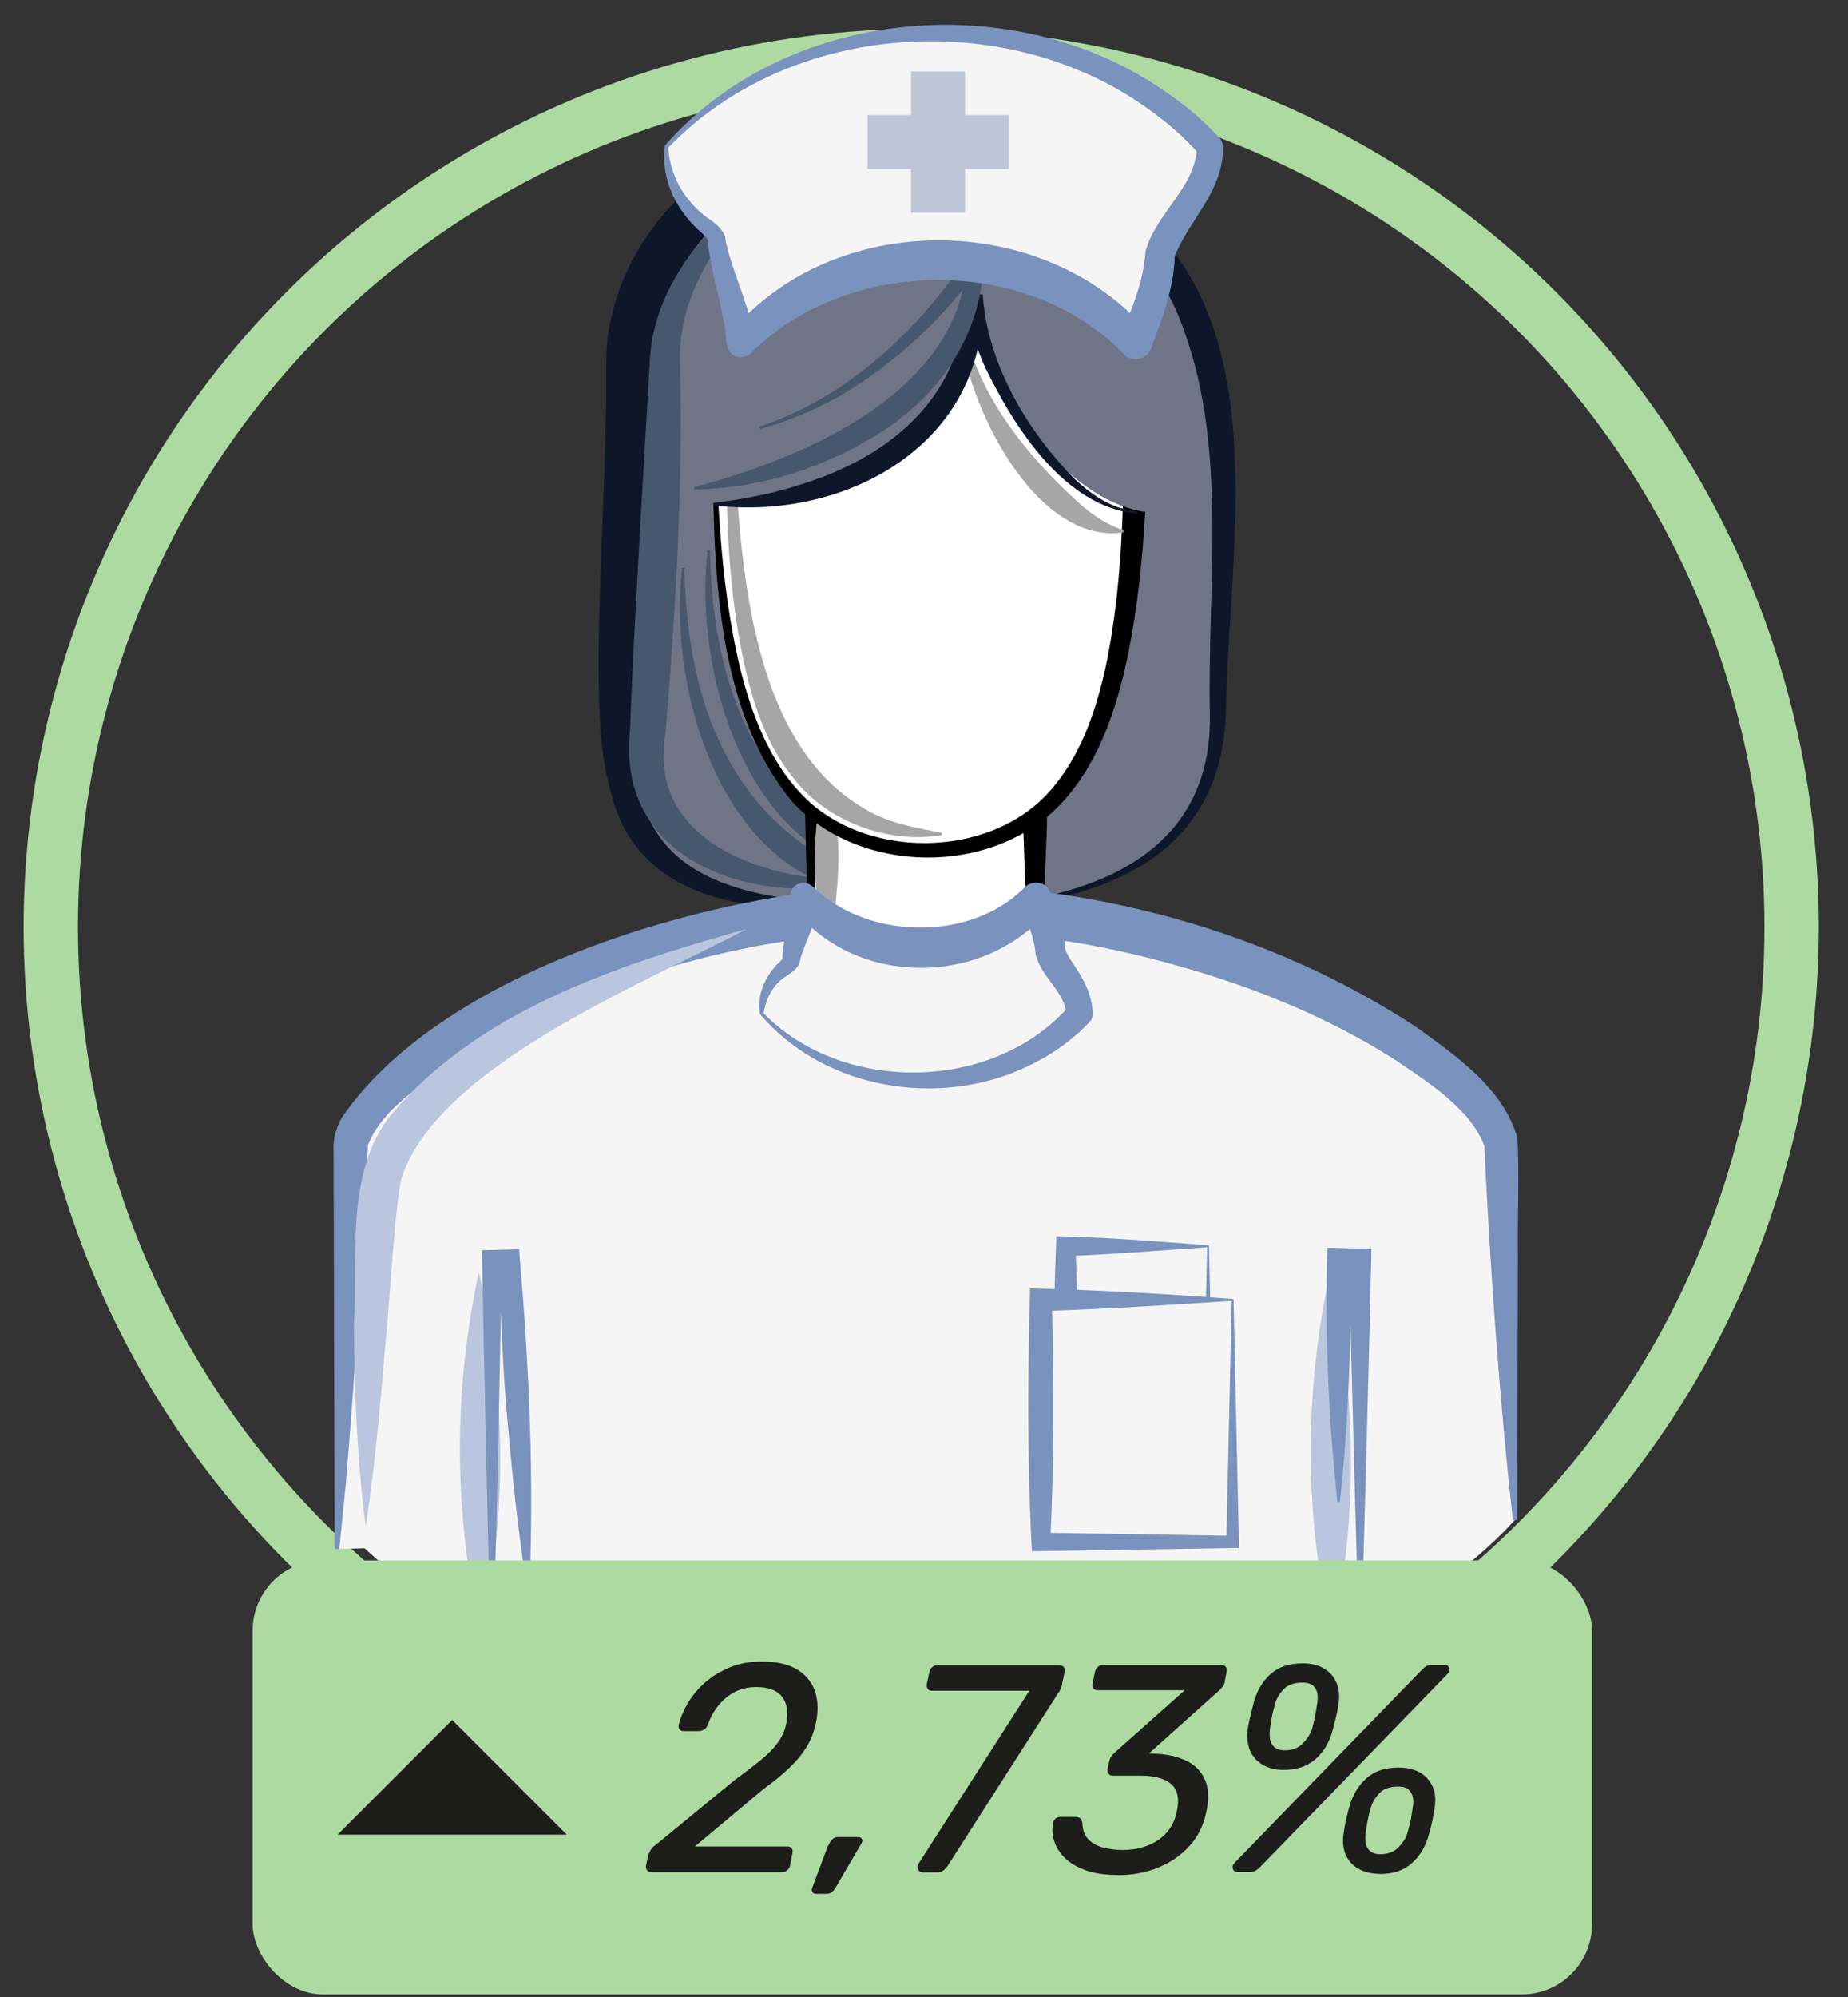<?xml version="1.0" encoding="UTF-8"?>
<svg xmlns="http://www.w3.org/2000/svg" width="100" height="108" viewBox="0 0 100 108">
  <rect x="0" y="0" width="100" height="108" fill="#333333" stroke="none"/>
  <defs>
    <style>
      .cls-1 {
        fill: #b9c6dd;
      }

      .cls-2 {
        fill: #bec5d7;
      }

      .cls-3 {
        fill: #f5f5f6;
      }

      .cls-4 {
        fill: #1d1d1b;
      }

      .cls-5 {
        fill: #a6a6a6;
      }

      .cls-6 {
        fill: #acdaa0;
      }

      .cls-7 {
        fill: #47576d;
      }

      .cls-8 {
        fill: #fff;
      }

      .cls-9 {
        fill: #0d1729;
      }

      .cls-10 {
        fill: #7a92be;
      }

      .cls-11 {
        fill: none;
        stroke: #acdaa0;
        stroke-miterlimit: 10;
        stroke-width: 2.94px;
      }

      .cls-12 {
        fill: #707487;
      }
    </style>
  </defs>
  <g id="enfermeiros">
    <g>
      <circle class="cls-11" cx="49.85" cy="50.13" r="47.1"/>
      <g>
        <g>
          <path class="cls-12" d="M49.55,49.17c9.19,0,16.37-2.08,16.37-11.18,0-9.1,3.46-28.27-13.15-28.27,0,0,0-2.87-4.58-2.87-7.19,0-14.08,6.24-14.08,12.38,0,24.03-5.57,29.94,15.43,29.94Z"/>
          <path class="cls-9" d="M49.55,49.05c7.14.18,16.07-1.55,15.92-10.4-.16-7.12,1.06-14.74-1.67-21.49-1.96-4.95-6.8-6.83-11.85-6.51,0,0-.09-.92-.09-.92-.17-1-1.17-1.59-2.19-1.74-3.86-.55-7.97,1.23-10.73,3.93-1.87,1.83-3.28,4.21-3.49,6.65-.06,1.25,0,2.87-.06,4.19-.1,4.29-.42,8.62-.76,12.86-.15,2.8-.47,5.67.3,8.17,1.96,5.42,9.83,4.97,14.62,5.26h0ZM49.55,49.3c-5.31-.19-13.34.86-16-4.97-1.17-2.83-1.14-5.84-1.16-8.8.03-4.32.32-8.54.38-12.83.07-1.37-.03-2.95.1-4.38.84-6.45,6.51-11,12.53-12.25,2.97-.62,7.96-.33,8.29,3.65,0,0-.92-.92-.92-.92,2.53.03,5.19.48,7.48,1.83,9.08,5.86,6.2,18.9,6.08,28.04-.37,9.18-9.33,10.66-16.78,10.62h0Z"/>
        </g>
        <path class="cls-7" d="M46.88,47.66c-5.79,1.43-13.55-.88-12.79-8.12,0,0,.06-1.52.06-1.52.15-3.86.76-14.22,1-18.21.09-4.36,3.23-7.99,6.82-10.06-2.87,2.69-5.38,6.04-5.17,10.1.15,6.61-.24,13.23-.79,19.81-1.04,6.15,5.91,8.09,10.87,8h0Z"/>
        <path class="cls-7" d="M50.76,47.28c-9.43,1.37-13.34-9.87-12.47-17.52,0,0,.13,0,.13,0,.13,8.72,3.55,15.49,12.34,17.52h0Z"/>
        <path class="cls-7" d="M49.38,48.24c-9.43,1.37-13.34-9.87-12.47-17.52,0,0,.13,0,.13,0,.13,8.72,3.55,15.49,12.34,17.52h0Z"/>
      </g>
      <g>
        <path class="cls-3" d="M81.99,82.19c0-21.47,0-15.94,0-20.23,0-4.29-14.43-13.92-31.88-13.92-17.45,0-31.88,9.62-31.88,13.92s0-1.24,0,20.23c0,0,9.63,11.93,31.68,11.93s32.07-11.93,32.07-11.93Z"/>
        <g>
          <path class="cls-3" d="M81.99,82.19c0-21.47,0-15.94,0-20.23,0-4.29-14.43-13.92-31.88-13.92-17.45,0-31.88,9.62-31.88,13.92v21.81"/>
          <path class="cls-10" d="M81.86,82.19c-.73-6.68-1.22-13.49-1.54-20.2-.68-1.97-3.04-3.46-4.82-4.67-3.8-2.43-8.15-4.14-12.57-5.31-8.87-2.41-18.3-2.25-27.09.41-4.39,1.27-8.68,3.16-12.34,5.72-1.41,1.06-2.97,2.17-3.59,3.79-.26,6.04-.7,12.21-1.19,18.25,0,0-.36,3.59-.36,3.59h-.25l-.04-14.36-.02-7.18c-.05-.62.16-1.28.45-1.8,5.71-8.3,21.12-12.52,30.81-12.62,9.6-.09,19.32,2.48,27.37,7.76,2.15,1.57,4.65,3.27,5.43,5.96.11,1.65,0,4.64.03,6.32,0,0-.04,14.36-.04,14.36h-.25Z"/>
        </g>
        <path class="cls-1" d="M25.91,68.82c1.49,6.42,1.55,13.15.13,19.59-1.5-6.42-1.53-13.15-.13-19.59h0Z"/>
        <path class="cls-1" d="M71.95,68.94c1.49,6.42,1.55,13.15.13,19.59-1.5-6.42-1.53-13.15-.13-19.59h0Z"/>
        <path class="cls-1" d="M40.37,50.26c-5.48,2.92-16.75,7.41-18.66,13.52-.35,1.67-.6,6.17-.77,7.94-.31,3.6-.6,7.22-1.15,10.84-.47-3.63-.61-7.27-.64-10.91.22-3.66-.45-7.99,1.83-11.14,4.74-5.83,12.44-8.31,19.39-10.26h0Z"/>
        <g>
          <g>
            <rect class="cls-3" x="57.67" y="67.41" width="7.71" height="14.67"/>
            <path class="cls-10" d="M65.42,67.36l.33,14.71v.37s-.38,0-.38,0l-7.7.13h-.48s-.03-.51-.03-.51c-.26-5.06-.19-10.14,0-15.2,2.75.05,5.58.29,8.26.49h0ZM65.33,67.45c-2.21.16-5.5.41-7.66.48,0,0,.53-.53.53-.53.18,4.89.23,9.78-.02,14.67,0,0-.51-.51-.51-.51l7.7.13-.38.38.33-14.62h0Z"/>
          </g>
          <g>
            <rect class="cls-3" x="56.33" y="70.31" width="10.38" height="13.09"/>
            <path class="cls-10" d="M66.75,70.26l.29,13.13v.33s-.34,0-.34,0l-10.38.17h-.48s-.03-.51-.03-.51c-.22-4.56-.2-9.13-.07-13.7,3.65.08,7.43.3,10.99.57h0ZM66.66,70.35c-2.99.2-7.4.48-10.33.55,0,0,.59-.59.59-.59.1,4.36.13,8.73-.09,13.09,0,0-.51-.51-.51-.51l10.38.17-.34.34.29-13.04h0Z"/>
          </g>
        </g>
        <path class="cls-10" d="M73.54,88.53c-.16-5.08-.43-15.31-.54-20.39,0,0,.6.6.6.6l-1.16.03.63-.63c.06,2.18,0,4.36-.08,6.54-.1,2.18-.24,4.36-.49,6.54h-.13c-.49-4.57-.68-9.15-.55-13.74,0,0,.61.01.61.01.4.03,1.39.02,1.78.04,0,0-.01.59-.01.59-.11,5.08-.39,15.31-.54,20.39,0,0-.13,0-.13,0h0Z"/>
        <path class="cls-10" d="M26.57,89.61c-.15-5.62-.39-16.37-.49-22,.57-.01,1.43-.03,2.01-.05l.04.54c.51,5.83.77,11.91.52,17.75,0,0-.13,0-.13,0-.48-2.93-.78-5.88-1.04-8.83-.27-2.56-.38-6.26-.48-8.86,0,0,.56.53.56.53l-.94-.02.54-.54-.21,10.73-.27,10.73h-.13Z"/>
        <g>
          <path class="cls-8" d="M49.82,50.12c4.68,0,7.65,1.66,7.65,4.31h0s-2.61,3.21-7.65,3.21c-5.04,0-7.65-3.21-7.65-3.21h0c0-2.65,2.96-4.31,7.65-4.31"/>
          <path d="M49.82,50.05c3.01-.08,7.71.58,7.95,4.37.02-.04-.13.37-.07.2h0c-.82.98-1.88,1.73-3,2.31-4.18,2.08-9.8,1.55-13-2.12,0,0-.14-.17-.14-.17-.08-2.01,1.56-3.63,3.34-4.14,1.62-.55,3.3-.6,4.93-.45v.13c-2.67.36-6.88.94-7.04,4.25,0,0-.14-.39-.14-.39,3.67,3.81,10.5,4.2,14.38.41.03-.04.17-.17.21-.21.06-.18-.09.27-.07.17.04-2.19-2.16-3.36-4.05-3.82-1.07-.27-2.18-.39-3.29-.42v-.13h0Z"/>
        </g>
        <g>
          <path class="cls-8" d="M42.53,53.63s1.36-1.08,1.36-2.95v-9h12.12v9c0,1.7,1.09,2.95,1.09,2.95"/>
          <path d="M42.49,53.58c1.69-1.46,1.17-3.75,1.17-5.72,0,0-.15-6.17-.15-6.17v-.37s.38,0,.38,0l12.12-.27h.64c.03,1.22,0,2.47,0,3.7,0,0-.12,3.05-.12,3.05-.02,1.99-.6,4.01.62,5.8,0,0-.1.08-.1.08-.73-.73-1.27-1.72-1.38-2.82-.15-1.79-.24-4.3-.3-6.11,0-1.02-.04-2.03-.02-3.05l.65.65-12.12-.27.38-.38-.15,6.17c-.09,2,.26,4.45-1.56,5.82,0,0-.08-.1-.08-.1h0Z"/>
        </g>
        <path class="cls-5" d="M43.33,54.42c.68-.74,1.1-1.71,1.07-2.66l-.18-3.06c-.22-2.08-.24-4.13.44-6.17,0,0,.13,0,.13,0,.69,2.03.66,4.08.44,6.17-.14,2,.08,4.57-1.83,5.82,0,0-.08-.1-.08-.1h0Z"/>
      </g>
      <g>
        <path class="cls-8" d="M38.62,20.83c0,13.46,1.05,25.11,11.5,25.11s11.38-11.65,11.38-25.11l-8.79-4.9-14.09,4.9Z"/>
        <path d="M38.67,20.86c.11,5.07.19,10.34,1.39,15.32.62,2.46,1.56,4.93,3.29,6.75,3.36,3.58,10.11,3.55,13.39-.07,1.67-1.82,2.53-4.28,3.08-6.74,1.05-4.98,1-10.16,1.01-15.29l.34.57c-2.92-1.64-5.85-3.28-8.75-4.97l.47.04c-4.72,1.55-9.4,2.97-14.23,4.39h0ZM38.56,20.79c4.63-1.89,9.43-3.76,14.19-5.5,3.04,1.62,6.05,3.29,9.06,4.96l.34.19v.39c-.06,5.16-.14,10.4-1.32,15.53-.62,2.53-1.55,5.13-3.43,7.12-3.73,3.92-10.87,3.84-14.52-.11-4.88-5.89-4.21-15.31-4.32-22.57h0Z"/>
      </g>
      <path class="cls-5" d="M39.52,19.99c.49,7.55.06,20.17,7.8,24.04,1.13.56,2.39.76,3.64,1.01,0,0,0,.13,0,.13-2.88.47-6.27-.71-8.11-3.2-1.47-1.83-2.18-4.19-2.66-6.44-1.06-5.16-.92-10.37-.79-15.53h.13Z"/>
      <path class="cls-5" d="M60.79,28.79c-4.97.75-8.95-7.72-8.88-11.86,0,0,.13,0,.13,0,.53,3.8,3.01,7.11,5.71,9.68.89.86,1.79,1.65,3.04,2.06v.13h0Z"/>
      <path class="cls-12" d="M52.71,15.93c0,8.47-8,11.34-15.32,11.34l1.69-12.5h23.64v12.97c-5.15,0-10.02-7.83-10.02-11.8Z"/>
      <path class="cls-9" d="M61.53,27.79c-3.94-.39-6.64-4.67-8.23-7.94-.53-1.22-.98-2.5-1.05-3.92h.92c.33,8.01-7.34,12.28-14.57,11.4,0,0,0-.13,0-.13,1.68-.21,3.33-.52,4.9-1.05,3.06-.97,5.99-2.75,7.57-5.59.77-1.39,1.13-3,1.19-4.64h.92c.24,3.74,2.39,7.39,5.01,10.02.93.86,2.05,1.62,3.35,1.71v.13h0Z"/>
      <path class="cls-7" d="M37.55,26.35c6.02-1.59,14.44-5.15,14.78-12.31,0,0,.81.24.81.24-1.48,2.11-3.25,3.95-5.28,5.51-2,1.56-4.29,2.75-6.74,3.41,0,0-.03-.12-.03-.12,4.73-1.57,8.6-5.18,11.3-9.28,0,0,.78-1.23.78-1.23.49,4.45-1.68,8.32-5.36,10.71-3.04,1.98-6.64,3.14-10.25,3.19,0,0-.01-.13-.01-.13h0Z"/>
      <g>
        <g>
          <path class="cls-3" d="M36.06,7.93s5.01-6.16,14.7-6.16c9.69,0,14.7,6.16,14.7,6.16,0,2.58-2.72,4.56-2.72,6.06s-1.31,4.53-1.31,4.53c0,0-3.64-4.47-10.67-4.47-7.03,0-10.67,4.47-10.67,4.47,0-.96-1.31-4.67-1.31-5.51s-2.72-1.43-2.72-5.08Z"/>
          <path class="cls-10" d="M35.96,7.89C42.48.44,54.58-.71,62.73,4.73c1.19.79,2.27,1.64,3.28,2.76.11.13.16.28.16.44.08,2.37-1.88,4.02-2.6,5.94-.06,1.76-.69,3.39-1.3,5.01-.24.63-1.12.74-1.52.21-5.17-5.29-14.8-5.21-20.04-.07-.29.36-.83.42-1.17.08-.37-.37-.18-1.15-.4-1.83-.23-1.22-.67-2.76-.82-3.99-.01-.36.05-.27-.31-.65-1.38-1.17-2.27-2.89-2.03-4.73h0ZM36.16,7.96c.1,1.67,1.01,3.11,2.4,4.02.19.17.42.29.63.7.05.09.07.27.08.35,0,.08.09.36.1.44.46,1.7,1.24,3.27,1.51,5.06,0,0-1.39-.49-1.39-.49,5.58-6.74,16.98-6.68,22.65-.07,0,0-1.52.21-1.52.21.65-1.48,1.27-3,1.37-4.62.62-2.11,2.72-3.45,2.78-5.61,0,0,.16.44.16.44-.8-.94-1.84-1.83-2.91-2.58-7.65-5.43-19.29-4.66-25.85,2.17h0Z"/>
        </g>
        <rect class="cls-2" x="46.94" y="6.22" width="7.64" height="2.92" rx=".04" ry=".04"/>
        <rect class="cls-2" x="46.94" y="6.22" width="7.64" height="2.92" rx=".04" ry=".04" transform="translate(58.44 -43.08) rotate(90)"/>
      </g>
      <g>
        <path class="cls-3" d="M41.23,54.85s2.93,3.6,8.59,3.6c5.66,0,8.59-3.6,8.59-3.6,0-1.51-1.59-2.66-1.59-3.54s-.76-2.64-.76-2.64c0,0-2.13,2.61-6.23,2.61-4.11,0-6.23-2.61-6.23-2.61,0,.56-.76,2.73-.76,3.22s-1.59.83-1.59,2.97Z"/>
        <path class="cls-10" d="M41.33,54.81c4.32,4.4,12.48,4.24,16.53-.41,0,0-.16.44-.16.44-.08-1.2-1.32-1.95-1.66-3.21-.06-.9-.44-1.79-.81-2.62l1.51.21c-3.43,4.14-10.41,4.21-13.77-.07,0,0,1.4-.5,1.4-.5-.18,1.19-.71,2.07-1.05,3.17-.04.55-.52.78-.86,1.03-.66.44-1.02,1.19-1.14,1.95h0ZM41.13,54.88c-.2-1.11.3-2.17,1.11-2.91.09-.09.17-.22.12-.17-.01,0-.02.09-.02.06-.01-.1.02-.32.02-.42.08-.62.25-1.52.37-2.13.04-.25.09-.59.07-.66-.11-.37.1-.77.47-.88.38-.13.69.13.93.38,2.96,2.67,8.28,2.73,11.16-.07.32-.41.93-.47,1.31-.1.58.97.88,2.21.96,3.31.15.5.57.95.91,1.58.31.55.6,1.25.58,2.01,0,.15-.06.29-.16.39-1.24,1.31-2.67,2.16-4.24,2.78-4.63,1.76-10.32.64-13.58-3.19h0Z"/>
      </g>
    </g>
  </g>
  <g id="paleta">
    <g>
      <rect class="cls-6" x="13.67" y="84.39" width="72.48" height="23.47" rx="3.8" ry="3.8"/>
      <g>
        <path class="cls-4" d="M35.25,101.24c-.11,0-.19-.03-.24-.1s-.07-.16-.05-.26l.11-.51c.02-.1.07-.2.14-.32.07-.12.21-.25.4-.38l4.13-3.39c.63-.46,1.14-.85,1.53-1.18.39-.33.68-.64.88-.94.2-.3.33-.61.39-.93.13-.61.06-1.09-.21-1.45s-.74-.54-1.41-.54c-.43,0-.81.09-1.15.26-.34.18-.63.42-.88.72-.25.3-.44.65-.58,1.03-.04.14-.12.23-.22.29s-.19.08-.28.08h-.82c-.11,0-.18-.03-.22-.09-.04-.06-.06-.13-.05-.22.1-.41.27-.81.51-1.22.25-.41.56-.78.94-1.11.38-.33.83-.6,1.34-.81.51-.21,1.07-.31,1.69-.31.84,0,1.5.15,1.98.46.47.3.79.71.94,1.21s.16,1.05.03,1.65c-.1.47-.26.9-.5,1.29-.24.39-.55.77-.94,1.14-.38.37-.84.74-1.38,1.13l-3.73,3.12h4.99c.12,0,.2.03.25.1.05.06.06.15.04.27l-.13.66c-.02.11-.07.19-.16.26-.08.07-.19.1-.3.1h-7.06Z"/>
        <path class="cls-4" d="M44.82,99.82c.05-.13.12-.24.2-.33.08-.09.19-.14.34-.14h1.09c.09,0,.15.04.19.1.04.07.04.15-.02.23l-1.39,2.38c-.06.11-.13.19-.21.26-.07.07-.18.1-.32.1h-.56c-.08,0-.15-.04-.18-.1-.04-.07-.04-.15,0-.25l.85-2.27Z"/>
        <path class="cls-4" d="M49.91,101.24c-.1,0-.17-.03-.21-.1-.04-.07-.05-.15-.03-.25,0-.04.02-.09.06-.14l5.97-9.31h-5.26c-.11,0-.19-.03-.24-.1-.05-.07-.07-.16-.05-.26l.14-.64c.02-.12.07-.21.16-.28.09-.07.18-.1.29-.1h6.56c.12,0,.2.04.26.1.05.07.07.16.05.28l-.13.59c-.02.14-.05.25-.1.34-.04.09-.1.18-.18.29l-5.89,9.2c-.05.09-.12.17-.22.26-.09.09-.2.14-.33.14h-.86Z"/>
        <path class="cls-4" d="M60.47,101.4c-.67,0-1.24-.08-1.71-.25-.47-.17-.85-.39-1.13-.66-.28-.28-.48-.58-.58-.91-.11-.33-.13-.67-.06-1.02.02-.1.07-.17.14-.22.07-.05.16-.08.26-.08h.78c.11,0,.19.02.26.06.07.04.11.13.14.27.01.38.12.68.34.9s.5.36.83.44c.34.08.67.12,1.02.12.74,0,1.37-.18,1.9-.53.53-.35.88-.87,1.02-1.55.15-.69.04-1.19-.31-1.49-.36-.3-.9-.45-1.62-.45h-1.52c-.11,0-.19-.03-.24-.1-.05-.06-.07-.15-.06-.27l.1-.43c.02-.1.06-.18.11-.25.05-.07.11-.13.16-.18l3.81-3.39h-4.7c-.12,0-.2-.03-.25-.1s-.06-.15-.04-.27l.13-.61c.02-.12.08-.21.16-.28.08-.07.18-.1.29-.1h6.38c.12,0,.2.04.25.1.05.07.06.16.04.28l-.11.58c-.01.08-.04.14-.09.2-.05.06-.1.11-.15.17l-3.84,3.44.27.02c.68.02,1.26.15,1.74.38.48.23.82.58,1.02,1.05.2.46.22,1.05.06,1.75-.15.71-.46,1.33-.92,1.83s-1.03.89-1.7,1.16c-.67.27-1.4.4-2.18.4Z"/>
        <path class="cls-4" d="M66.99,101.24c-.16,0-.25-.06-.28-.18-.03-.12,0-.22.1-.32l10.1-10.4c.1-.1.18-.17.26-.22.08-.05.19-.08.34-.08h.64c.15,0,.24.06.27.18.03.12,0,.22-.1.32l-10.1,10.4c-.1.1-.18.17-.26.22-.08.05-.19.08-.34.08h-.64ZM69.47,95.72c-.44,0-.81-.09-1.13-.27-.31-.18-.54-.43-.69-.76-.14-.33-.19-.7-.14-1.13.04-.28.09-.51.14-.7.05-.19.11-.44.18-.74.17-.65.47-1.17.91-1.57s1.02-.59,1.74-.59c.47,0,.86.09,1.17.28s.53.44.67.77.18.7.11,1.13c-.04.3-.09.54-.14.74-.05.19-.11.43-.18.7-.17.64-.48,1.16-.92,1.55s-1.02.59-1.74.59ZM69.51,94.66c.42,0,.75-.12.99-.38.25-.25.41-.51.5-.78.07-.29.13-.51.16-.68.03-.17.07-.38.11-.65.03-.19.04-.38.02-.55-.02-.18-.1-.32-.22-.44s-.33-.18-.61-.18c-.44,0-.77.12-1.01.37-.23.25-.39.51-.46.8-.07.27-.13.48-.16.65-.03.17-.07.39-.11.68-.02.18-.02.36,0,.54.03.18.1.32.23.44.13.12.31.18.56.18ZM74.66,101.34c-.44,0-.82-.09-1.14-.27-.32-.18-.55-.43-.7-.76-.14-.33-.18-.7-.12-1.13.04-.28.08-.51.13-.71.04-.2.1-.45.18-.74.18-.64.49-1.16.92-1.55.43-.39,1.01-.59,1.74-.59.47,0,.86.09,1.18.28s.54.44.68.77c.14.33.17.7.1,1.13-.04.3-.09.54-.13.74-.04.19-.1.43-.18.7-.17.64-.48,1.16-.92,1.55-.44.4-1.02.59-1.74.59ZM74.69,100.28c.42,0,.75-.13.99-.38s.41-.51.48-.78c.08-.29.14-.51.18-.68.03-.17.06-.38.1-.65.04-.19.05-.38.02-.55-.03-.18-.11-.32-.22-.44-.12-.12-.31-.18-.59-.18-.45,0-.79.12-1.02.37-.23.25-.38.51-.46.8-.08.27-.13.48-.16.65-.03.17-.07.39-.11.68-.02.18-.02.36,0,.54.03.18.1.32.23.44.13.12.31.18.56.18Z"/>
      </g>
      <polygon class="cls-4" points="18.27 99.22 24.47 93.02 30.67 99.22 18.27 99.22"/>
    </g>
  </g>
</svg>